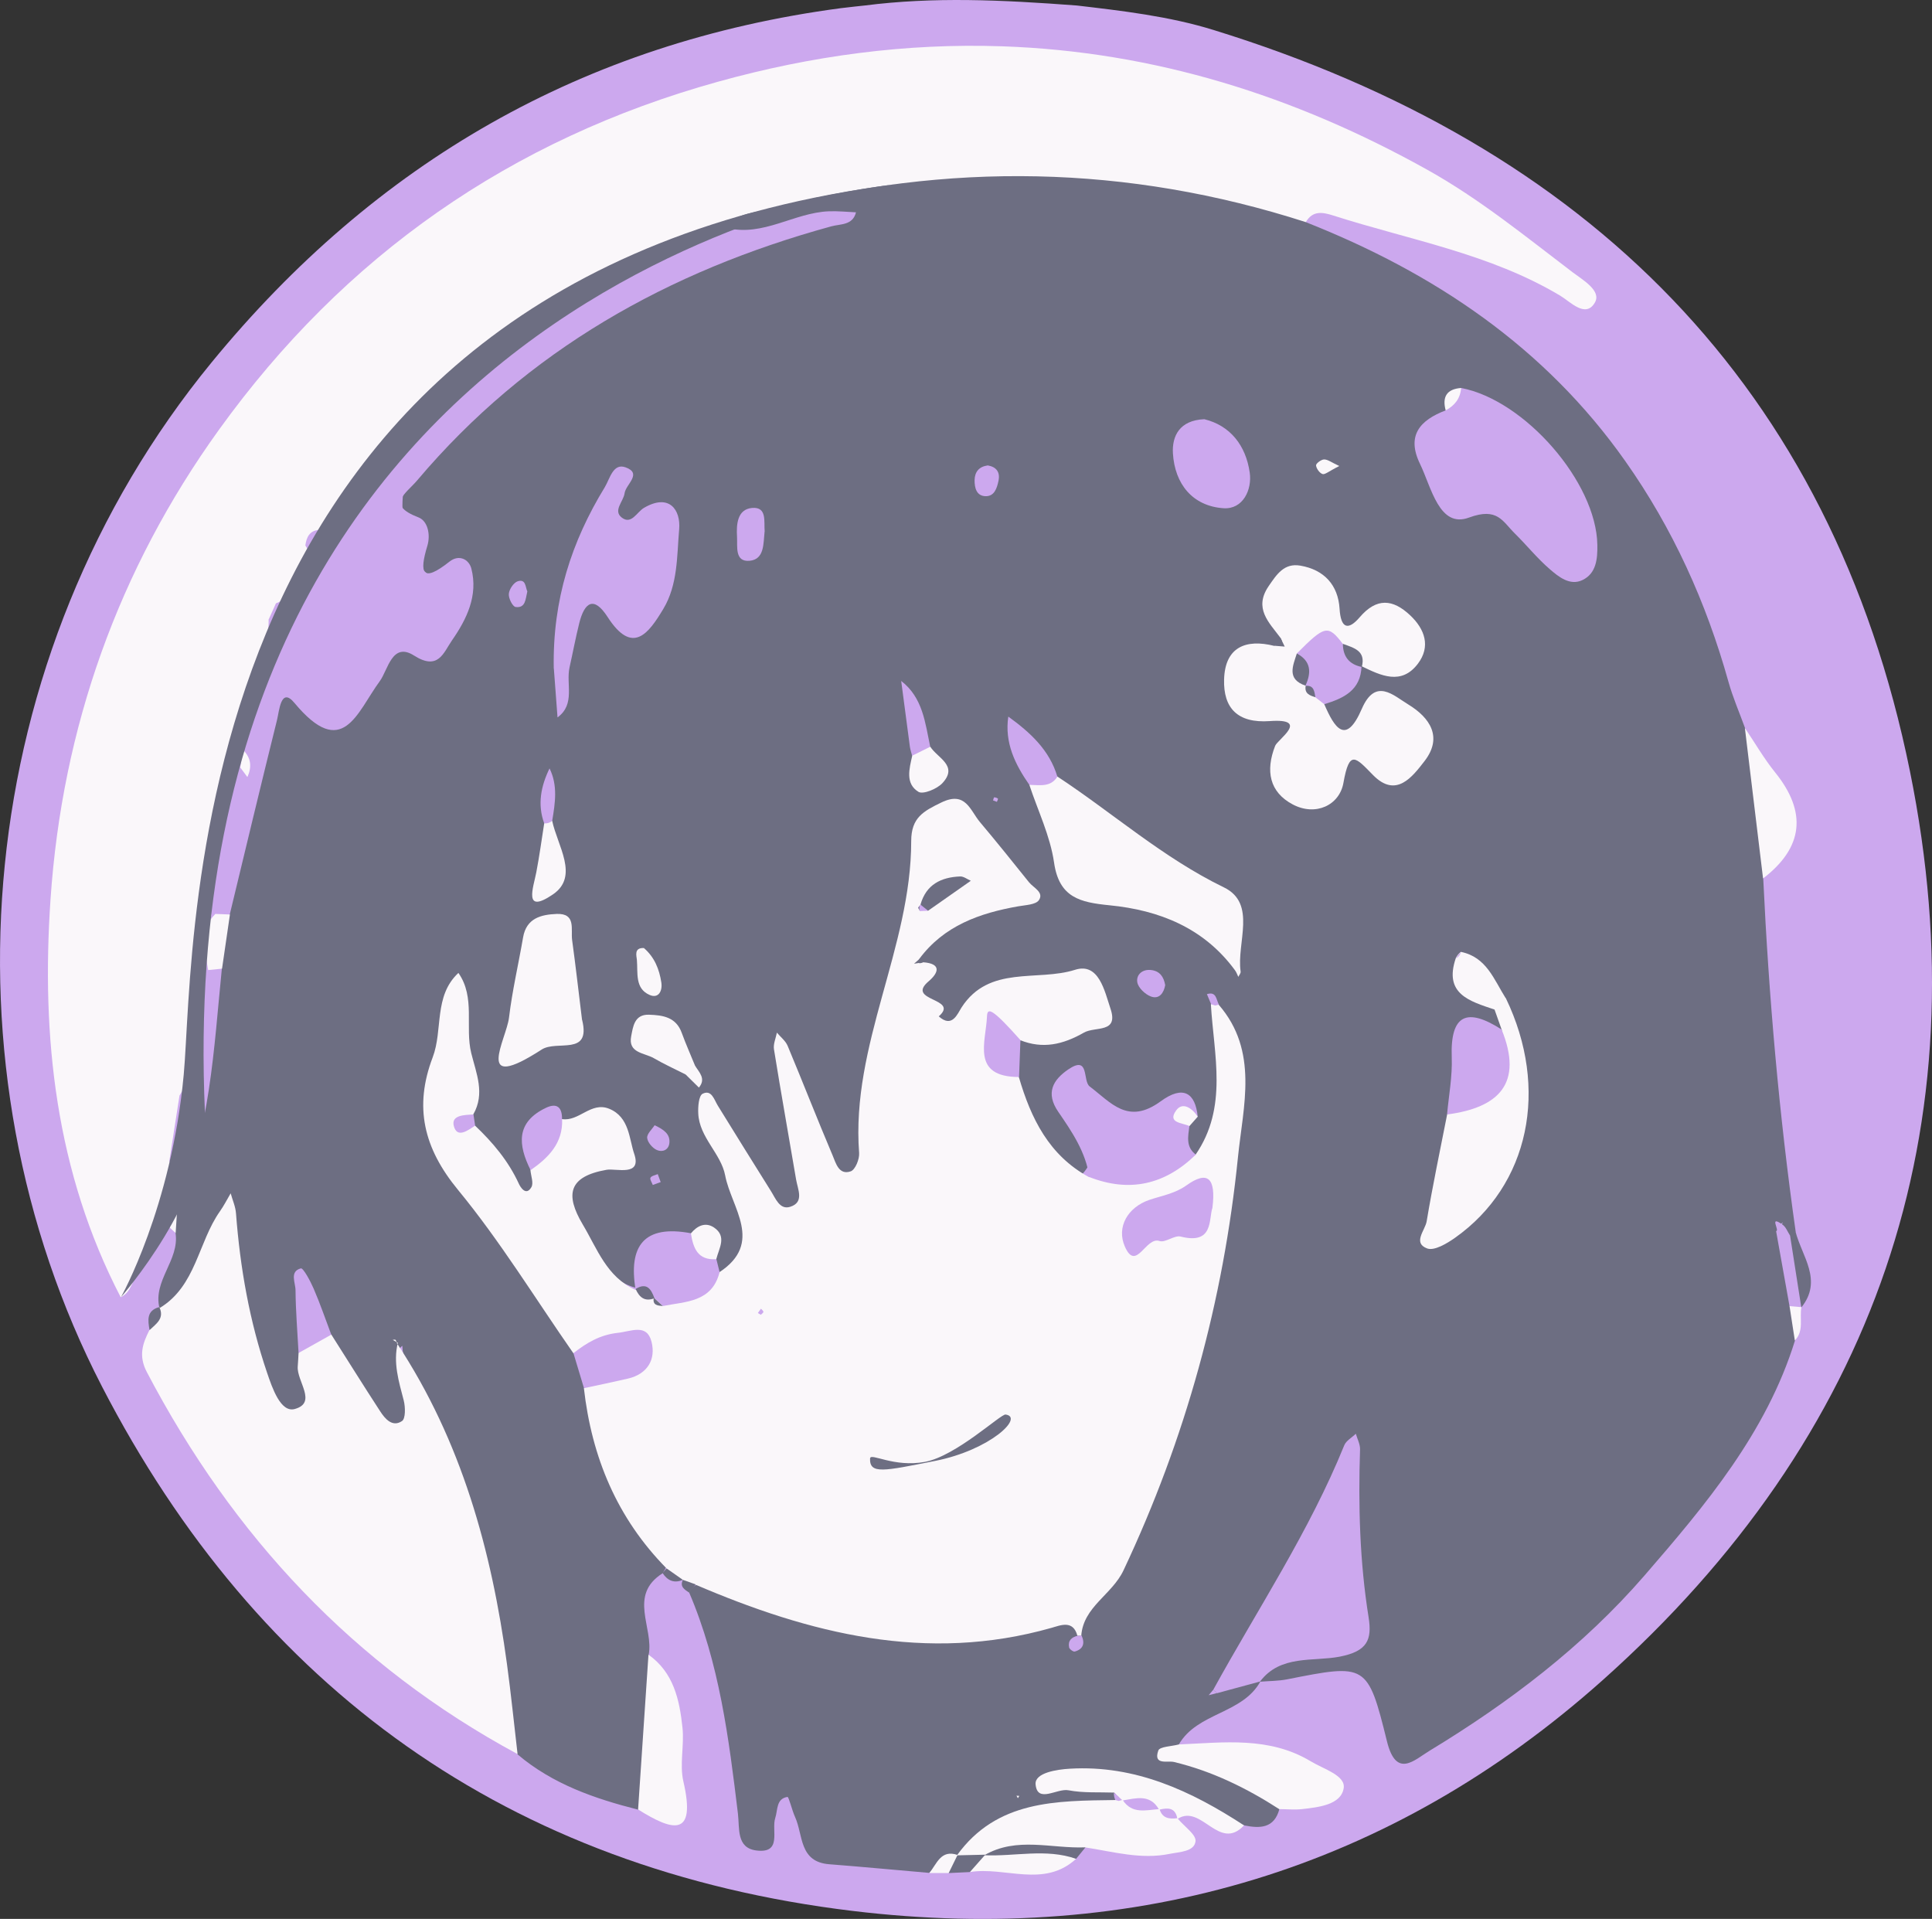 <?xml version="1.0" encoding="UTF-8"?>
<svg id="_图层_2" data-name="图层 2" xmlns="http://www.w3.org/2000/svg" viewBox="0 0 210.31 208.87">
  <rect x="0" y="0" width="210.31" height="208.87" fill="#333333" stroke="none"/>
  <defs>
    <style>
      .cls-1 {
        fill: #faf7fa;
      }

      .cls-1, .cls-2, .cls-3 {
        stroke-width: 0px;
      }

      .cls-2 {
        fill: #cca8ee;
      }

      .cls-3 {
        fill: #6d6e82;
      }
    </style>
  </defs>
  <g id="_图层_1-2" data-name="图层 1">
    <g>
      <path class="cls-2" d="m117.23.6c4.85.57,10.02,1.16,14.86,2.66,40.65,12.55,67.31,38.75,75.82,80.69,7.9,38.93-3.81,72.49-33.46,98.94-23.07,20.58-50.7,28.85-81.65,25.11-37.43-4.52-64.74-24.26-81.7-57.08C-6.87,116.14-3.11,71.34,23.04,39.44,40.87,17.69,63.51,4.61,91.53.89c.59-.08,2.59-.29,2.59-.29,7.53-.96,14.85-.62,23.11,0Z"/>
      <path class="cls-3" d="m17.36,142.39c-.74-3,2.19-5.22,1.75-8.16-.41-.93-.78-1.88-.66-2.93.06-.51.19-1.01.37-1.49,2-7.96,3.5-16,4.04-24.2-.06-2.05.39-4.02.96-5.97,1.21-6.84,3.01-13.54,4.82-20.25.86-3.2,1.56-5.67,5.48-2.84,2.45,1.77,4.01.04,5.34-1.8,1.75-2.43,3.29-4.84,6.86-5.14,2.2-.19,2.98-2.46,3.44-4.44.56-2.41-1.47-1.84-2.73-2.41-3.01-1.36-4.34-9.26-2.1-11.81,11.82-13.51,26.57-22.25,43.91-26.82.66-.17,1.38-.08,1.97-.51-.58.38-1.3.2-1.9.46-1.84.77-3.79,1.28-5.71,1.63-1.56.29-3.8.84-3.77-2.11,3.53-3.22,8.06-3.76,12.47-4.38,15.04-2.14,30.05-3.1,44.8,1.9,2.03.69,4.25.97,5.47,3.07,13.96,5.52,26.01,13.6,34.75,26,5.17,7.32,8.82,15.39,11.23,24.01.48,1.72,1.2,3.37,1.81,5.05,1.73,5.33,3.82,10.63,1.98,16.39.61,12.86,1.72,25.67,3.53,38.42-.16.16-.32.32-.49.49-.76-.22-1.68-.36-.89-1.5-.93.54-.2,1.18-.05,1.71.72,2.52,1.56,5.02,1.63,7.67-.12,1.17.16,2.36-.28,3.5-3.11,10.02-9.73,17.89-16.4,25.59-6.64,7.66-14.7,13.79-23.38,19.05-1.64.99-3.62,3.07-4.63-1.03-2.1-8.5-2.26-8.45-10.86-6.75-.96.19-1.97.18-2.96.26.04-2.74,2.32-2.79,4.11-3.28,6.46-1.77,6.45-1.74,5.72-8.57-.32-2.95-.14-5.92-.18-8.89,0-.65.08-1.31-.14-1.95-.78.4-.76,1.27-1.1,1.92-3.77,7.12-7.06,14.52-12.37,20.72-.29.29-.9.55-.87.84.04.46.28.48.22.1-.04-.28.12-.5.43-.68,1.36-1.09,2.74-1.62,4.23-.25-1.96,3.57-6.86,3.37-8.88,6.86.69,2.2,2.93,1.62,4.42,2.36,2.44,1.23,5.29,1.8,6.52,4.68-.56,2.11-2.11,2.13-3.83,1.78-4.63-1.03-8.63-3.8-13.34-4.68-1.62-.3-3.19-.66-4.84-.53,1.3.48,2.87.11,3.99,1.2.25.42.31.87.17,1.34-2.99,2.07-6.74,1.18-9.94,2.53-1.98.84-3.97,1.62-5.73,2.86-.31.32-.65.61-1.02.88-1.1.72-2.53.69-3.57,1.57-3.63-.31-7.25-.66-10.88-.94-3.31-.25-2.84-3.18-3.73-5.14-.34-.74-.68-2.21-.83-2.19-1.24.2-1.04,1.4-1.33,2.3-.44,1.33.79,3.89-2.06,3.53-2.18-.28-1.81-2.38-2-4-.99-8.2-2.02-16.4-5.32-24.1.26-.5.67-.83,1.21-1,3.46-.43,6.35,1.54,9.51,2.35,8.86,2.29,17.69,4.11,26.82,1.56,1.28-.36,2.61-.41,3.89.09.54.31,1.06.66.86,1.43.75-.37.16-1.07.4-1.58,7.75-12.58,11.62-26.56,14.45-40.82,1.59-8.05,2.56-16.28.93-24.49-.13-.43-.33-.88-.29-1.39-.31.66.3,1.14.33,1.76.91,3.35.63,6.73.49,10.09-.08,1.82-.63,3.5-2.53,4.33-1.64.33-2.39-.51-2.65-1.99-.06-.65.02-1.31-.05-1.95-3.63-.48-7.75,1.01-10.52-2.71-.26-.35-.91-.52-1.25-.06-.43.57-.11,1.22.07,1.85.65,2.27,3.66,4.15,1.19,6.95-5.65-1.14-6.31-6.05-7.87-10.29-.12-1.28-.03-2.52.56-3.69,1.69-2.02,4.42-.95,6.42-2.12,1.04-.6,2.13-1.09,1.87-2.54-.24-1.3-1.27-2.31-2.41-2.03-3.14.76-6.58.13-9.46,1.95-1.7,1.07-2.85,3.45-5.51,1.87-2.76-1.64-2.13-4.04-1.69-6.45,0-.47.09-.93.25-1.37,1.78-3.2,5.15-4.08,8.2-5.21,2.36-.87,2.54-1.68.79-3.26-.24-.22-.41-.53-.66-.74-1.85-1.63-2.43-5.55-5.76-4.41-2.91.99-2.61,4.56-2.74,6.95-.5,9.27-5.09,17.83-4.54,27.27.1,1.78-.82,3.77-3,4.02-1.92.22-2.89-1.38-3.66-2.88-1.28-2.51-2.1-5.19-2.88-7.89-.15-.53-.41-1.03-.47-1.59,0,.51.21.96.36,1.43,1.22,3.78,2.02,7.66,2.39,11.62.13,1.35.04,2.74-1.49,3.33-1.47.57-2.6-.16-3.48-1.25-1.76-2.2-3.39-4.49-4.78-6.95.99,2.45,2.94,4.59,3.01,7.32.07,2.85,1.86,6.41-2.51,7.93-.46-.12-.84-.37-1.13-.75-.8-1.07-.47-3.34-2.9-2.67-3.38-.11-4.02,2.79-5.42,4.87-3.86-.86-8.33-6.83-7.83-10.37.18-1.27.95-1.99,1.97-2.65,1.37-.88,4.07-.88,3.11-3.53-.82-2.26-3.08-1.28-4.78-1.45-5.19-.29-3.08,3.04-2.74,5.49-.08,2.33-.93,4.05-3.12,1.73-1.86-1.98-4.23-3.83-4.6-6.88-.14-.45-.23-.91-.31-1.37-.23-3.29-1.27-6.48-1.15-9.81.02-.46.09-.94-.15-1.39-.47.29-.42.81-.56,1.24-2.1,6.66-3.06,12.9,2.38,18.93,4.51,5,8.39,10.62,11.78,16.51.68,1.31,1.09,2.7,1.27,4.16.46,7.45,4.61,13.45,7.88,19.79-.12.21-.25.42-.37.63-3.81,2.4-.95,5.94-1.53,8.89,1.31,5.73,2.98,11.48-1.13,16.85-4.75-1.2-9.32-2.78-13.13-6.01-2.06-2.6-2.41-5.75-2.58-8.85-.66-12.23-5.81-23.17-9.74-34.45-.2-.36-.21-.77-.23-1.18-.86.61.43.8.26,1.29.31,2.59,3.04,6.03-.28,7.48-3.42,1.49-4.64-2.63-6.31-4.87-.97-1.3-1.62-2.83-2.34-4.29-1-1.88-1.76-3.84-2.03-5.97.25,1.99.68,3.97.59,5.99-.02.49.03.98.07,1.48.11,2.46,2.12,5.98-1.44,6.81-3.09.71-4.03-2.9-4.91-5.32-1.58-4.37-2.4-8.94-3.06-13.54-.21-1.49.36-2.86.35-4.3-.2,1.47-.35,3.02-1.05,4.3-1.52,2.76-2.04,6.53-6.27,6.85Z"/>
      <path class="cls-1" d="m142.15,24.18c-19.43-6.26-39.01-6.58-58.7-1.36-1.53.41-3.34.35-4.33,1.99-.14.18-.29.36-.43.54-7.04,2.04-13.69,4.92-19.73,9.12-.32.32-.66.6-1.01.88-.33.29-.7.55-1.07.79-.36.24-.75.44-1.14.62-1.73.48-2.85,1.73-3.87,3.1-.32.32-.67.58-1.06.82-3.73,1.89-6.5,4.73-8.51,8.35-.2.38-.44.73-.71,1.06-.83.85-1.87,1.52-2.22,2.75-.15.36-.34.69-.54,1.02-.2.32-.44.62-.69.91-.12.14-.25.28-.38.42-.24.28-.49.56-.74.83-.11.15-.23.29-.34.43-.43.6-.82,1.22-1.27,1.8-.32.45-.64.89-.92,1.37-.15.34-.33.67-.5,1-.08.17-.17.33-.25.51-.24.52-.5,1.03-.78,1.54-.18.35-.39.69-.61,1.02-.59.83-1.07,1.72-1.44,2.67-.33.84-.54,1.71-.83,2.56-2.02,6.15-4.35,12.21-4.85,18.74-.74,2.78-1.4,5.57-1.59,8.45-1.66,7.56-1.51,15.34-2.88,22.93.1,2.42-.79,4.69-1.13,7.04-.02,3.24-3.35,5.64-2.36,9.14-.19.32-.38.65-.56.97-1.01.34-.88,1.49-1.5,2.1l.06-.09c-.87.89-.85,2.4-2.13,3-7.08-13.64-8.66-28.32-7.64-43.3,1.27-18.69,7.37-35.9,18.35-51.14,13.61-18.89,31.71-31.59,54.33-37.87,10.15-2.82,20.43-4.21,30.92-3.85,16.56.57,31.87,5.4,46.31,13.46,5.69,3.18,10.64,7.23,15.76,11.12,1.12.85,3.2,2.03,2.44,3.32-1.01,1.74-2.68-.11-3.76-.75-7.65-4.58-16.37-6.06-24.68-8.72-1.19-.38-2.27-.59-3.03.72Z"/>
      <path class="cls-1" d="m17.36,142.39c3.99-2.4,4.19-7.15,6.58-10.54.44-.62.78-1.3,1.17-1.96.2.73.53,1.45.58,2.19.45,5.92,1.47,11.73,3.39,17.36.55,1.62,1.47,4.35,3,3.93,2.48-.68.22-3.01.33-4.62.04-.49.06-.98.09-1.48.91-1.15,1.68-2.56,3.57-2,1.77,2.78,3.51,5.58,5.31,8.34.54.84,1.34,1.77,2.38,1.07.4-.27.37-1.52.19-2.24-.54-2.08-1.18-4.12-.64-6.29l-.08.09c7,10.61,10.28,22.49,11.96,34.91.44,3.25.77,6.52,1.15,9.78-17.85-9.63-31-23.75-40.35-41.57-.94-1.79-.47-3.12.29-4.61.39-.82.39-1.8,1.06-2.51l.02.12Z"/>
      <path class="cls-1" d="m104.17,201.95c4.34-6.02,10.83-5.93,17.26-6.02.16-.12.32-.24.48-.36.2-.01.4-.02.59-.03.97.11,1.93.31,2.89.51.38.09.75.23,1.11.39.53.26,1.02.59,1.44,1.01.1.17.19.34.28.52.69.83,2.02,1.74,1.92,2.46-.15,1.13-1.73,1.14-2.81,1.36-3.12.64-6.13-.23-9.17-.7-3.03,1.79-6.45.94-9.68,1.4-.49.14-.99.25-1.49.32-1.04.06-2.06.04-2.82-.85Z"/>
      <path class="cls-1" d="m139.25,196.92c-3.55-2.29-7.3-4.13-11.45-5.13-.69-.17-2.29.39-1.71-1.25.15-.43,1.45-.45,2.23-.66,4.9-.21,9.84-.89,14.37,1.84,1.39.84,3.8,1.53,3.58,2.92-.29,1.81-2.71,2.07-4.53,2.28-.82.09-1.66,0-2.49,0Z"/>
      <path class="cls-1" d="m69.46,196.96c.38-5.61.75-11.23,1.13-16.85,2.74,1.94,3.38,4.91,3.7,7.93.21,1.94-.33,4,.1,5.87,1.43,6.17-1.19,5.39-4.93,3.05Z"/>
      <path class="cls-1" d="m191.92,95.62c-.66-5.46-1.32-10.92-1.98-16.38,1.09,1.61,2.07,3.32,3.29,4.83q5.26,6.51-1.31,11.55Z"/>
      <path class="cls-1" d="m121.27,195.12c-1.65-.06-3.34.06-4.95-.25-1.26-.25-3.39,1.47-3.59-.64-.12-1.28,2.36-1.63,3.73-1.71,7.1-.42,13.2,2.41,18.96,6.17-2.72,2.9-4.61-2.34-7.2-.73,0,0-.07-.05-.07-.05-.49-.6-1.4-.37-1.91-.94l-.1-.05c-1.12-1.06-2.78.08-3.9-.95l-.08-.04c-.3-.26-.6-.53-.88-.81Z"/>
      <path class="cls-1" d="m117.14,202.33c-3.51,3.22-7.73.81-11.57,1.44.11-1.02,1.05-1.32,1.67-1.89l-.1.06c3.36-.53,6.73-1.38,9.99.39Z"/>
      <path class="cls-3" d="m195.45,134.04c.69,2.72,3.01,5.31.64,8.27-.16-.2-.32-.39-.49-.59-.99-2.34-2.11-4.66-.75-7.24.2-.15.4-.29.6-.44Z"/>
      <path class="cls-3" d="m117.14,202.33c-3.29-1.15-6.66-.24-9.99-.39,3.53-2.06,7.33-.7,11.01-.86-.34.42-.68.83-1.02,1.25Z"/>
      <path class="cls-3" d="m107.25,201.88c-.56.63-1.11,1.26-1.67,1.89-.77.04-1.54.07-2.31.11-.69-1.15.43-1.42.97-1.98,0,0-.07.05-.07.05,1.03-.02,2.06-.05,3.08-.07Z"/>
      <path class="cls-1" d="m104.24,201.9c-.32.66-.65,1.32-.97,1.98-.71,0-1.42,0-2.12,0,.83-.97,1.24-2.6,3.09-1.97Z"/>
      <path class="cls-1" d="m195.38,145.92c-.19-1.25-.39-2.5-.58-3.76.45-.28.88-.24,1.28.11,0,0,.01.03.01.03-.22,1.21.31,2.56-.71,3.61Z"/>
      <path class="cls-1" d="m17.94,133.13c.32-.72.11-1.83,1.37-1.88-.06.99-.13,1.98-.19,2.97-.39-.37-.78-.73-1.18-1.1Z"/>
      <path class="cls-3" d="m17.34,142.27c.6,1.24-.34,1.82-1.06,2.51-.18-1.06-.36-2.12,1.06-2.51Z"/>
      <path class="cls-3" d="m74.33,171.97c-.96.4-1.67.07-2.21-.75.14-.17.29-.34.44-.5.72-.21,1.32-.04,1.76.58,0,.22,0,.45,0,.67Z"/>
      <path class="cls-3" d="m74.99,173.34c-.47-.33-1.01-.63-.66-1.36,0,0,0-.01,0-.01.61-.24,1.04.02,1.4.5-.25.29-.5.58-.74.88Z"/>
      <path class="cls-1" d="m75.73,172.46c-.47-.17-.93-.33-1.4-.5-.59-.42-1.18-.83-1.78-1.25-5.38-5.46-8.14-12.1-8.99-19.61.53-.4-.03.12.27-.4,1.12-1.96,5.42-1.36,4.66-3.36-.94-2.48-3.95.76-6.08-.05-4.15-5.95-7.95-12.18-12.55-17.77-3.75-4.55-4.81-9.04-2.76-14.43,1.14-3,.09-6.66,2.8-9.19,1.88,2.69.69,5.87,1.4,8.74.55,2.22,1.52,4.39.22,6.66-.22.45-.45.89.18,1.21,1.95,1.85,3.65,3.87,4.78,6.34.15.33.77,1.39,1.36.38.27-.45-.05-1.24-.1-1.88.57-2.2,1.75-4.02,3.43-5.54,1.86.3,3.16-1.94,5.15-1.12,2.2.9,2.16,3.29,2.72,4.91.85,2.5-1.97,1.55-3.01,1.73-4.14.73-4.54,2.68-2.59,5.96,1.58,2.65,2.6,5.7,5.72,7.1.18-.03.36-.06.53-.09.37-.01.72.03,1.08.12.35.09.7.19,1.05.28.58.07,1.14.02,1.71-.1,1.75-.36,3.05-1.7,4.76-2.11,4.89-3.2,1.31-7.04.65-10.54-.45-2.39-2.81-4.13-2.93-6.74-.04-.74.05-1.95.48-2.16.97-.48,1.25.65,1.65,1.3,1.92,3.1,3.83,6.2,5.77,9.28.51.8.96,2.09,2.1,1.73,1.57-.49.83-1.89.65-2.97-.8-4.73-1.65-9.45-2.41-14.18-.09-.57.2-1.2.32-1.81.4.48.94.89,1.17,1.44,1.66,3.97,3.22,7.98,4.9,11.94.35.83.68,2.16,1.96,1.72.5-.17.97-1.33.92-2-.9-11.79,5.67-22.34,5.67-33.95,0-2.57,1.35-3.26,3.28-4.2,2.65-1.29,3.13.86,4.2,2.13,1.81,2.15,3.58,4.35,5.34,6.55.48.6,1.66,1.09,1.08,1.95-.34.5-1.46.53-2.24.67-4.22.74-8.09,2.11-10.77,5.71-.22.49-.07.6.4.38,2.06.15,1.67,1.17.61,2.07-2.58,2.19,3.41,1.8,1.1,3.82,1.46,1.31,2.03-.27,2.48-.97,3.01-4.65,8.25-2.79,12.36-4.1,2.59-.82,3.21,2.32,3.85,4.22.92,2.73-1.65,1.91-2.89,2.62-2.28,1.3-4.47,1.81-6.94.82-.73.27-1.92-.58-2.2.37-.51,1.72,1.11,2.56,2.06,3.65,1.31,4.49,3.28,8.53,7.64,10.89,3.9-.65,7.82-1.23,11.6-2.45,3.54-5.15,1.99-10.82,1.66-16.36.3-.26.58-.25.85.04,4.39,5.05,2.66,11.05,2.1,16.59-1.58,15.65-5.71,30.67-12.46,44.98-1.26,2.67-4.37,3.95-4.6,7.12h-.42c-.47-1.75-1.83-1.14-2.82-.86-13.6,3.86-26.31.63-38.77-4.71Z"/>
      <path class="cls-2" d="m29.26,67.4c.26-.58.52-1.15.78-1.73,1.5-.48,1.35-2.12,2.2-3.06l-.04.06c.67-.52.5-1.44,1.01-2.04h0c.64-.4.28-.83.03-1.26.12-.88.44-1.6,1.47-1.69,1.13-.21,1-1.36,1.51-2.02h-.01c.41-.26.74-.59,1-1h0c.42-.25.75-.59,1.01-1l-.03.03c1.02-1.32,1.76-2.85,3-4.01h0c2.7-3.96,6.03-7.28,10.01-9.96h-.01c1.53-1.48,3.18-2.83,5.01-3.96h0c.41-.25.74-.59,1.01-.99h0c6.93-4.2,14.17-7.74,22-9.96,0,0-.09,0-.09,0,3.96.98,7.33-1.67,11.11-1.81.98-.04,1.97.07,2.95.11-.36,1.44-1.69,1.25-2.7,1.53-17.72,4.86-33.09,13.48-45.06,27.64-1.24,1.47-3.45,2.66.14,4.04.99.38,1.33,1.86.96,3.09-.91,2.99-.56,4.07,2.41,1.72,1.03-.82,2.12-.25,2.38.76.75,2.94-.5,5.5-2.12,7.83-.92,1.33-1.48,3.32-4.13,1.63-2.38-1.51-2.83,1.58-3.71,2.78-2.52,3.43-4.03,8.72-9.31,2.37-1.48-1.78-1.64.91-1.89,1.89-1.75,7.04-3.44,14.1-5.14,21.15-.64.52-1.3.48-1.97.06-.87-1.25.27-2.83-.66-4.07-.36-2.79.62-5.35,1.32-7.96,2.03-.79.33-3.01,1.57-4.09,2.92-.22-.66-1.99.62-2.61.7-4.59,3.4-8.69,3.35-13.47Z"/>
      <path class="cls-1" d="m139.39,69.43c-1.25-1.68-2.94-3.21-1.29-5.63.88-1.28,1.68-2.54,3.46-2.23,2.6.45,4.1,2.13,4.26,4.68.13,2.15.92,2.42,2.19.94,1.85-2.16,3.61-1.98,5.48-.23,1.62,1.52,2.27,3.41.86,5.28-1.8,2.38-4.03,1.3-6.12.28-.2-.05-.4-.11-.61-.16-.76-.35-1.4-.9-2.13-1.29-1.03-.39-1.88-.17-2.53.71-.28.49-.34,1.01-.28,1.55.13.32.26.65.42.96.21.29.39.58.59.88.3.45.52.93.47,1.49,1.08,2.5,2.32,4.57,4.08.5,1.49-3.44,3.43-1.47,5.06-.48,2.35,1.43,3.78,3.55,1.78,6.15-1.34,1.73-3.1,4.09-5.61,1.54-1.91-1.95-2.58-2.83-3.23.85-.43,2.43-3.03,3.66-5.52,2.34-2.53-1.34-2.98-3.65-1.91-6.38.27-.69,3.84-3.01-.59-2.69-3.51.25-5.06-1.42-4.97-4.54.1-3.46,2.3-4.45,5.49-3.64.18-.31,1.16-.04.65-.87Z"/>
      <path class="cls-2" d="m159.05,42.23c6.96,1.33,14.72,10.28,14.83,17.07.03,1.55-.12,3.12-1.62,3.84-1.36.65-2.59-.35-3.56-1.19-1.37-1.18-2.51-2.61-3.8-3.88-1.35-1.33-1.88-2.88-5-1.73-3.23,1.19-4.08-3.28-5.32-5.84-1.51-3.1,0-4.77,2.79-5.83.45-.89.78-1.85,1.68-2.44Z"/>
      <path class="cls-2" d="m132.07,183.93c4.85-8.82,10.46-17.23,14.26-26.61.2-.5.83-.84,1.26-1.26.16.56.47,1.13.46,1.69-.2,6.12-.04,12.22.93,18.29.39,2.46-.14,3.69-3.12,4.28-2.91.57-6.49-.24-8.71,2.73,0,0,.05-.03.05-.03-1.57.43-3.15.85-4.72,1.28-.13-.12-.27-.24-.4-.36Z"/>
      <path class="cls-1" d="m115.11,84.53c6.05,3.98,11.47,8.83,18.12,12.06,3.62,1.76,1.36,6.04,1.82,9.16.03.18-.16.39-.25.58-.12-.25-.21-.52-.38-.74-3.37-4.59-8.23-6.52-13.63-7.05-3.21-.32-5.5-.82-6.05-4.66-.42-2.89-1.76-5.64-2.69-8.45.82-.97,1.88-1.14,3.06-.9Z"/>
      <path class="cls-2" d="m60.28,72.76c-.14-7.5,1.95-13.83,5.55-19.72.56-.92.9-2.67,2.27-2.17,1.86.67.01,1.86-.11,2.82-.12.9-1.3,1.9-.29,2.66,1.04.78,1.62-.61,2.4-1.07,2.77-1.62,4.02.24,3.83,2.35-.25,2.9-.13,6-1.73,8.66-1.61,2.68-3.35,5.06-6.05.88-1.51-2.35-2.52-1.61-3.09.64-.4,1.6-.7,3.22-1.06,4.83-.41,1.82.66,4-1.31,5.45-.15-1.94-.29-3.89-.4-5.32Z"/>
      <path class="cls-1" d="m163.46,112.06l-.77-2.17c0-.82.4-1.23,1.23-1.24,4.75,9.85,2.55,20.37-5.53,26.08-.89.63-2.27,1.45-3.04,1.16-1.6-.6-.21-1.98-.05-2.95.65-3.89,1.47-7.76,2.23-11.64,3.06-2.39,6.31-4.67,5.94-9.25Z"/>
      <path class="cls-2" d="m130.18,125.67c-3.35,3.27-7.2,4.17-11.6,2.45-.38-2.71-1.89-4.93-3.38-7.1-1.42-2.06-.56-3.49,1.08-4.61,2.36-1.61,1.54,1.24,2.34,1.85,2.34,1.77,4.16,4.22,7.72,1.62,2.46-1.8,3.78-.93,4.04,1.67-.75-.05-1.08.26-.91,1.03-.14,1.12-.41,2.27.71,3.1Z"/>
      <path class="cls-1" d="m63.37,111.02c.98,3.99-2.75,2.14-4.42,3.23-7.47,4.83-3.82-1.11-3.54-3.49.35-2.92,1.03-5.81,1.53-8.72.36-2.11,1.97-2.49,3.66-2.56,2.14-.08,1.52,1.69,1.68,2.85.38,2.76.69,5.53,1.08,8.69Z"/>
      <path class="cls-2" d="m131.1,45.63c2.82.69,4.52,2.86,4.94,5.81.27,1.87-.74,4.02-2.85,3.88-3.39-.23-5.31-2.66-5.51-5.97-.11-1.86.7-3.61,3.42-3.72Z"/>
      <path class="cls-2" d="m163.46,112.06c2.38,5.86-.29,8.51-5.94,9.25.19-2.07.59-4.16.51-6.22-.17-4.72,1.69-5.43,5.43-3.03Z"/>
      <path class="cls-2" d="m78.32,138.51c-.84,3.26-3.69,3.15-6.17,3.65-.31-.32-.64-.62-.98-.91l.07.06c-.52-.66-1.44-.51-2.05-1.01,0,0,0,.1,0,.1-.8-4.78.9-7.13,6.03-6.16,1.43.44,1.85,1.86,2.76,2.81.12.48.24.97.36,1.45Z"/>
      <path class="cls-2" d="m19.28,131.28c-.93-1.51.6-3.45-.85-4.88.37-2.38.74-4.77,1.11-7.15,1.85-2.8,1.36-6.04,1.71-9.11.2-1.77-.25-3.69,1.44-5.02.55-.16,1.04-.05,1.46.32-.88,8.75-1.25,17.6-4.88,25.84Z"/>
      <path class="cls-2" d="m62.42,147.29c1.43-1.12,2.89-2,4.82-2.21,1.48-.16,3.17-1.04,3.68.96.49,1.9-.41,3.52-2.57,4.02-1.59.37-3.19.7-4.78,1.04-.38-1.27-.76-2.54-1.15-3.82Z"/>
      <path class="cls-2" d="m141.17,71.13c3.05-3.07,3.39-3.15,5-1.05.49,1,1.44,1.63,2.06,2.52,0,0-.02-.08-.02-.08-.08,2.62-1.95,3.49-4.06,4.13-.32-.25-.65-.51-.97-.76-.25-.5-.58-.93-1.06-1.24l-.02-.02c-.69-1.06-.22-2.44-.94-3.5Z"/>
      <path class="cls-1" d="m74.63,116.95c-1.16-.58-2.34-1.12-3.46-1.77-1.02-.59-2.83-.54-2.46-2.4.2-1.02.34-2.39,1.95-2.33,1.5.05,2.93.26,3.55,1.97.44,1.21.97,2.39,1.45,3.58.02.71-.32,1.03-1.03.95Z"/>
      <path class="cls-1" d="m60.11,89.35c.57,2.71,2.95,6.03.1,7.99-3.3,2.26-2.14-.76-1.83-2.39.34-1.77.58-3.55.86-5.33.2-.36.49-.45.87-.27Z"/>
      <path class="cls-2" d="m115.11,84.53c-.75,1.2-1.95.91-3.06.9-1.56-2.24-2.71-4.59-2.29-7.43,2.36,1.71,4.47,3.61,5.34,6.53Z"/>
      <path class="cls-2" d="m110.94,117.23c-5.27,0-3.61-3.83-3.5-6.6.04-.97.49-.96,3.64,2.58-.05,1.34-.1,2.68-.15,4.02Z"/>
      <path class="cls-2" d="m61.19,121.82c.1,2.61-1.48,4.19-3.43,5.55-1.37-2.74-1.63-5.22,1.68-6.79,1.23-.58,1.76,0,1.74,1.24Z"/>
      <path class="cls-1" d="m162.69,109.89c-2.69-.91-5.55-1.68-4.22-5.59.13-.27.32-.5.55-.69,2.8.56,3.61,3.03,4.89,5.05-.41.41-.82.82-1.23,1.23Z"/>
      <path class="cls-2" d="m36.07,145.27c-1.19.67-2.38,1.33-3.57,2-.12-2.27-.31-4.55-.33-6.82,0-.83-.68-2.05.58-2.39.25-.07,1.04,1.38,1.39,2.2.71,1.64,1.29,3.34,1.92,5.01Z"/>
      <path class="cls-2" d="m83.23,57.86c-.14,1.29,0,3.03-1.63,3.18-1.64.15-1.31-1.56-1.37-2.61-.08-1.34.02-2.99,1.63-3.14,1.67-.15,1.28,1.5,1.38,2.57Z"/>
      <path class="cls-2" d="m99.29,82.26c-.08-.32-.19-.63-.24-.95-.32-2.4-.63-4.8-.95-7.19,2.36,1.82,2.61,4.56,3.16,7.16-.32,1-.73,1.82-1.98.98Z"/>
      <path class="cls-2" d="m196.08,142.28c-.43-.04-.85-.07-1.28-.11-.49-2.72-.98-5.44-1.46-8.16.42-.07-.84-1.8.7-.71.37.26.55.78.82,1.19.41,2.6.81,5.2,1.22,7.8Z"/>
      <path class="cls-1" d="m99.29,82.26c.66-.33,1.32-.65,1.98-.98.77,1.23,3.08,2.05,1.32,3.96-.58.63-2.1,1.26-2.61.95-1.45-.89-1-2.5-.68-3.92Z"/>
      <path class="cls-1" d="m70.09,103.19c1.16,1,1.68,2.31,1.9,3.75.14.93-.31,1.78-1.27,1.36-1.63-.7-1.27-2.42-1.39-3.81-.04-.46-.34-1.34.76-1.3Z"/>
      <path class="cls-1" d="m77.97,137.06c-2.03.14-2.51-1.22-2.76-2.81.68-.83,1.58-1.26,2.51-.64,1.44.97.54,2.27.25,3.45Z"/>
      <path class="cls-2" d="m107.53,50.66c.95.17,1.36.74,1.16,1.69-.17.8-.45,1.68-1.4,1.66-.99-.02-1.21-.9-1.2-1.75.02-.91.49-1.47,1.43-1.6Z"/>
      <path class="cls-2" d="m126.84,107.23c-.15.84-.64,1.57-1.55,1.24-.63-.23-1.39-.95-1.49-1.56-.13-.8.54-1.45,1.54-1.32.92.12,1.34.74,1.5,1.64Z"/>
      <path class="cls-2" d="m60.11,89.35c-.26.21-.55.3-.87.27-.76-2.08-.35-4.06.58-5.98.92,1.86.61,3.78.29,5.71Z"/>
      <path class="cls-2" d="m57.4,64.39c-.2.81-.17,1.82-1.27,1.68-.33-.04-.79-.96-.74-1.43.04-.5.53-1.23.97-1.37.9-.28.82.64,1.05,1.12Z"/>
      <path class="cls-1" d="m24.16,105.44c-.5.05-1,.1-1.5.15-.33-2.11-1.05-4.27.78-6.11.53.02,1.06.04,1.59.06-.29,1.97-.57,3.93-.86,5.9Z"/>
      <path class="cls-2" d="m71.26,122.48c1.04.49,1.68.97,1.61,1.89-.06.82-.77,1.07-1.36.81-.48-.21-1.01-.83-1.06-1.31-.05-.44.52-.94.81-1.39Z"/>
      <path class="cls-1" d="m129.47,122.57c-.76-.37-2.43-.32-1.44-1.7.7-.98,1.75-.25,2.35.68-.3.34-.61.68-.91,1.03Z"/>
      <path class="cls-1" d="m159.05,42.23c-.08,1.14-.69,1.91-1.68,2.44-.39-1.46.1-2.32,1.68-2.44Z"/>
      <path class="cls-2" d="m51.72,122.52c-.8.53-1.96,1.42-2.32.04-.31-1.2,1.18-1.2,2.14-1.25.06.4.12.81.18,1.21Z"/>
      <path class="cls-1" d="m145.8,50.72c-1.14.57-1.56.96-1.83.88-.32-.1-.68-.6-.71-.94-.02-.21.57-.65.88-.65.41,0,.81.33,1.66.72Z"/>
      <path class="cls-2" d="m71.92,128.67c-.3.11-.58.21-.86.31-.1-.27-.35-.63-.25-.79.12-.21.52-.27.79-.39.1.28.21.57.32.87Z"/>
      <path class="cls-2" d="m117.32,178.05s.42-.02.42-.02c.38.85.18,1.48-.75,1.74-.16.04-.57-.26-.61-.45-.15-.72.25-1.12.94-1.27Z"/>
      <path class="cls-2" d="m132.69,109.35l-.43.1s-.42-.14-.42-.14c-.16-.37-.31-.74-.46-1.1,1.06-.33,1,.62,1.31,1.14Z"/>
      <path class="cls-1" d="m75.66,116c.46.74,1.22,1.42.42,2.38-.48-.48-.96-.95-1.45-1.43.34-.31.68-.63,1.03-.95Z"/>
      <path class="cls-2" d="m108.1,87.12c.04-.11.08-.33.12-.33.14,0,.3.05.41.14.04.03-.07.23-.11.35-.14-.05-.28-.11-.43-.16Z"/>
      <path class="cls-1" d="m43.31,146.16c-.19-.11-.37-.21-.56-.32.1,0,.26-.05.3,0,.09.11.12.27.18.41,0,0,.08-.09.08-.09Z"/>
      <path class="cls-2" d="m132.47,184.29l-.9.23c.17-.2.33-.39.5-.59.14.12.27.24.4.36Z"/>
      <polygon class="cls-1" points="110.8 195.73 110.65 195.46 110.96 195.48 110.8 195.73"/>
      <path class="cls-2" d="m121.27,195.12c.29.27.59.54.88.81,0,0-.37.1-.37.1,0,0-.37-.1-.37-.1-.12-.26-.17-.53-.15-.81Z"/>
      <path class="cls-2" d="m159.02,103.61c-.06.33-.24.57-.55.69.18-.23.37-.46.55-.69Z"/>
      <path class="cls-3" d="m56.19,35.75c-.18-.85.35-.98,1.01-.99"/>
      <path class="cls-2" d="m122.24,195.97c1.43-.23,2.93-.71,3.9.95-1.41.11-2.89.55-3.9-.95Z"/>
      <path class="cls-2" d="m126.24,196.97c.9-.21,1.69-.22,1.91.94-.84.1-1.6.03-1.91-.94Z"/>
      <path class="cls-2" d="m131.98,131.47c-.42,1.22.15,4.04-3.45,3.13-.69-.18-1.67.7-2.32.48-1.5-.5-2.53,3.41-3.76.61-.94-2.13.32-4.28,2.65-5.08,1.39-.47,2.81-.69,4.06-1.59,2.28-1.63,3.23-.84,2.82,2.45Z"/>
      <path class="cls-3" d="m100.2,98.47c.61-2.19,2.24-2.99,4.33-3.07.38-.01.77.31,1.15.47-1.55,1.09-3.1,2.17-4.65,3.26-.38-.09-.65-.32-.83-.67Z"/>
      <path class="cls-3" d="m69.19,140.3c1.22-.75,1.69.02,2.05,1.01-1.05.41-1.65-.1-2.05-1.01Z"/>
      <path class="cls-3" d="m71.17,141.25c.33.3.66.61.98.91-.57-.05-1.14-.08-.98-.91Z"/>
      <path class="cls-2" d="m82.82,143.11c-.12-.07-.22-.13-.32-.19.11-.16.22-.32.33-.47.1.11.27.23.27.34,0,.11-.18.22-.28.32Z"/>
      <path class="cls-3" d="m100.51,104.74c-.34.05-.67.11-1.01.16.2-.18.41-.36.61-.54.13.13.27.25.4.38Z"/>
      <path class="cls-2" d="m100.2,98.47c.28.22.56.44.83.66-.3.02-.59.03-.89.04,0,0-.19-.39-.19-.39l.26-.34-.02.02Z"/>
      <path class="cls-3" d="m100.22,98.45c-.17.23-.19.47-.08.73,0,0-.19-.37-.19-.37l.27-.35Z"/>
      <path class="cls-1" d="m26.15,83.53c.1-.64.2-1.27.3-1.91.89.87.98,1.86.48,2.96-.26-.35-.52-.7-.78-1.05Z"/>
      <path class="cls-3" d="m141.17,71.13c1.56.84,1.59,2.07.94,3.5-2.06-.7-1.38-2.13-.94-3.5Z"/>
      <path class="cls-3" d="m148.24,72.6c-1.37-.28-2.05-1.13-2.06-2.52,1.18.44,2.53.74,2.06,2.52Z"/>
      <path class="cls-3" d="m142.13,74.65c.92-.07.94.63,1.06,1.24-.62-.18-1.21-.4-1.06-1.24Z"/>
      <path class="cls-3" d="m139.39,69.43c.15.32.31.63.46.95-.37-.03-.74-.06-1.11-.09.22-.29.43-.57.65-.86Z"/>
      <path class="cls-3" d="m13.16,141.21s5.51-9.78,6.84-24.24-.91-86.83,77.51-96.92c0,0-79.25,10.46-75.2,101.07.41,9.25-9.16,20.09-9.16,20.09Z"/>
      <path class="cls-3" d="m94.72,158.74c.03-.64,2.6,1.02,5.98.38,3.39-.64,8.24-5.22,8.76-5.15,2.06.27-1.68,3.87-7.68,5.05-5.58,1.1-7.14,1.49-7.07-.29Z"/>
    </g>
  </g>
</svg>